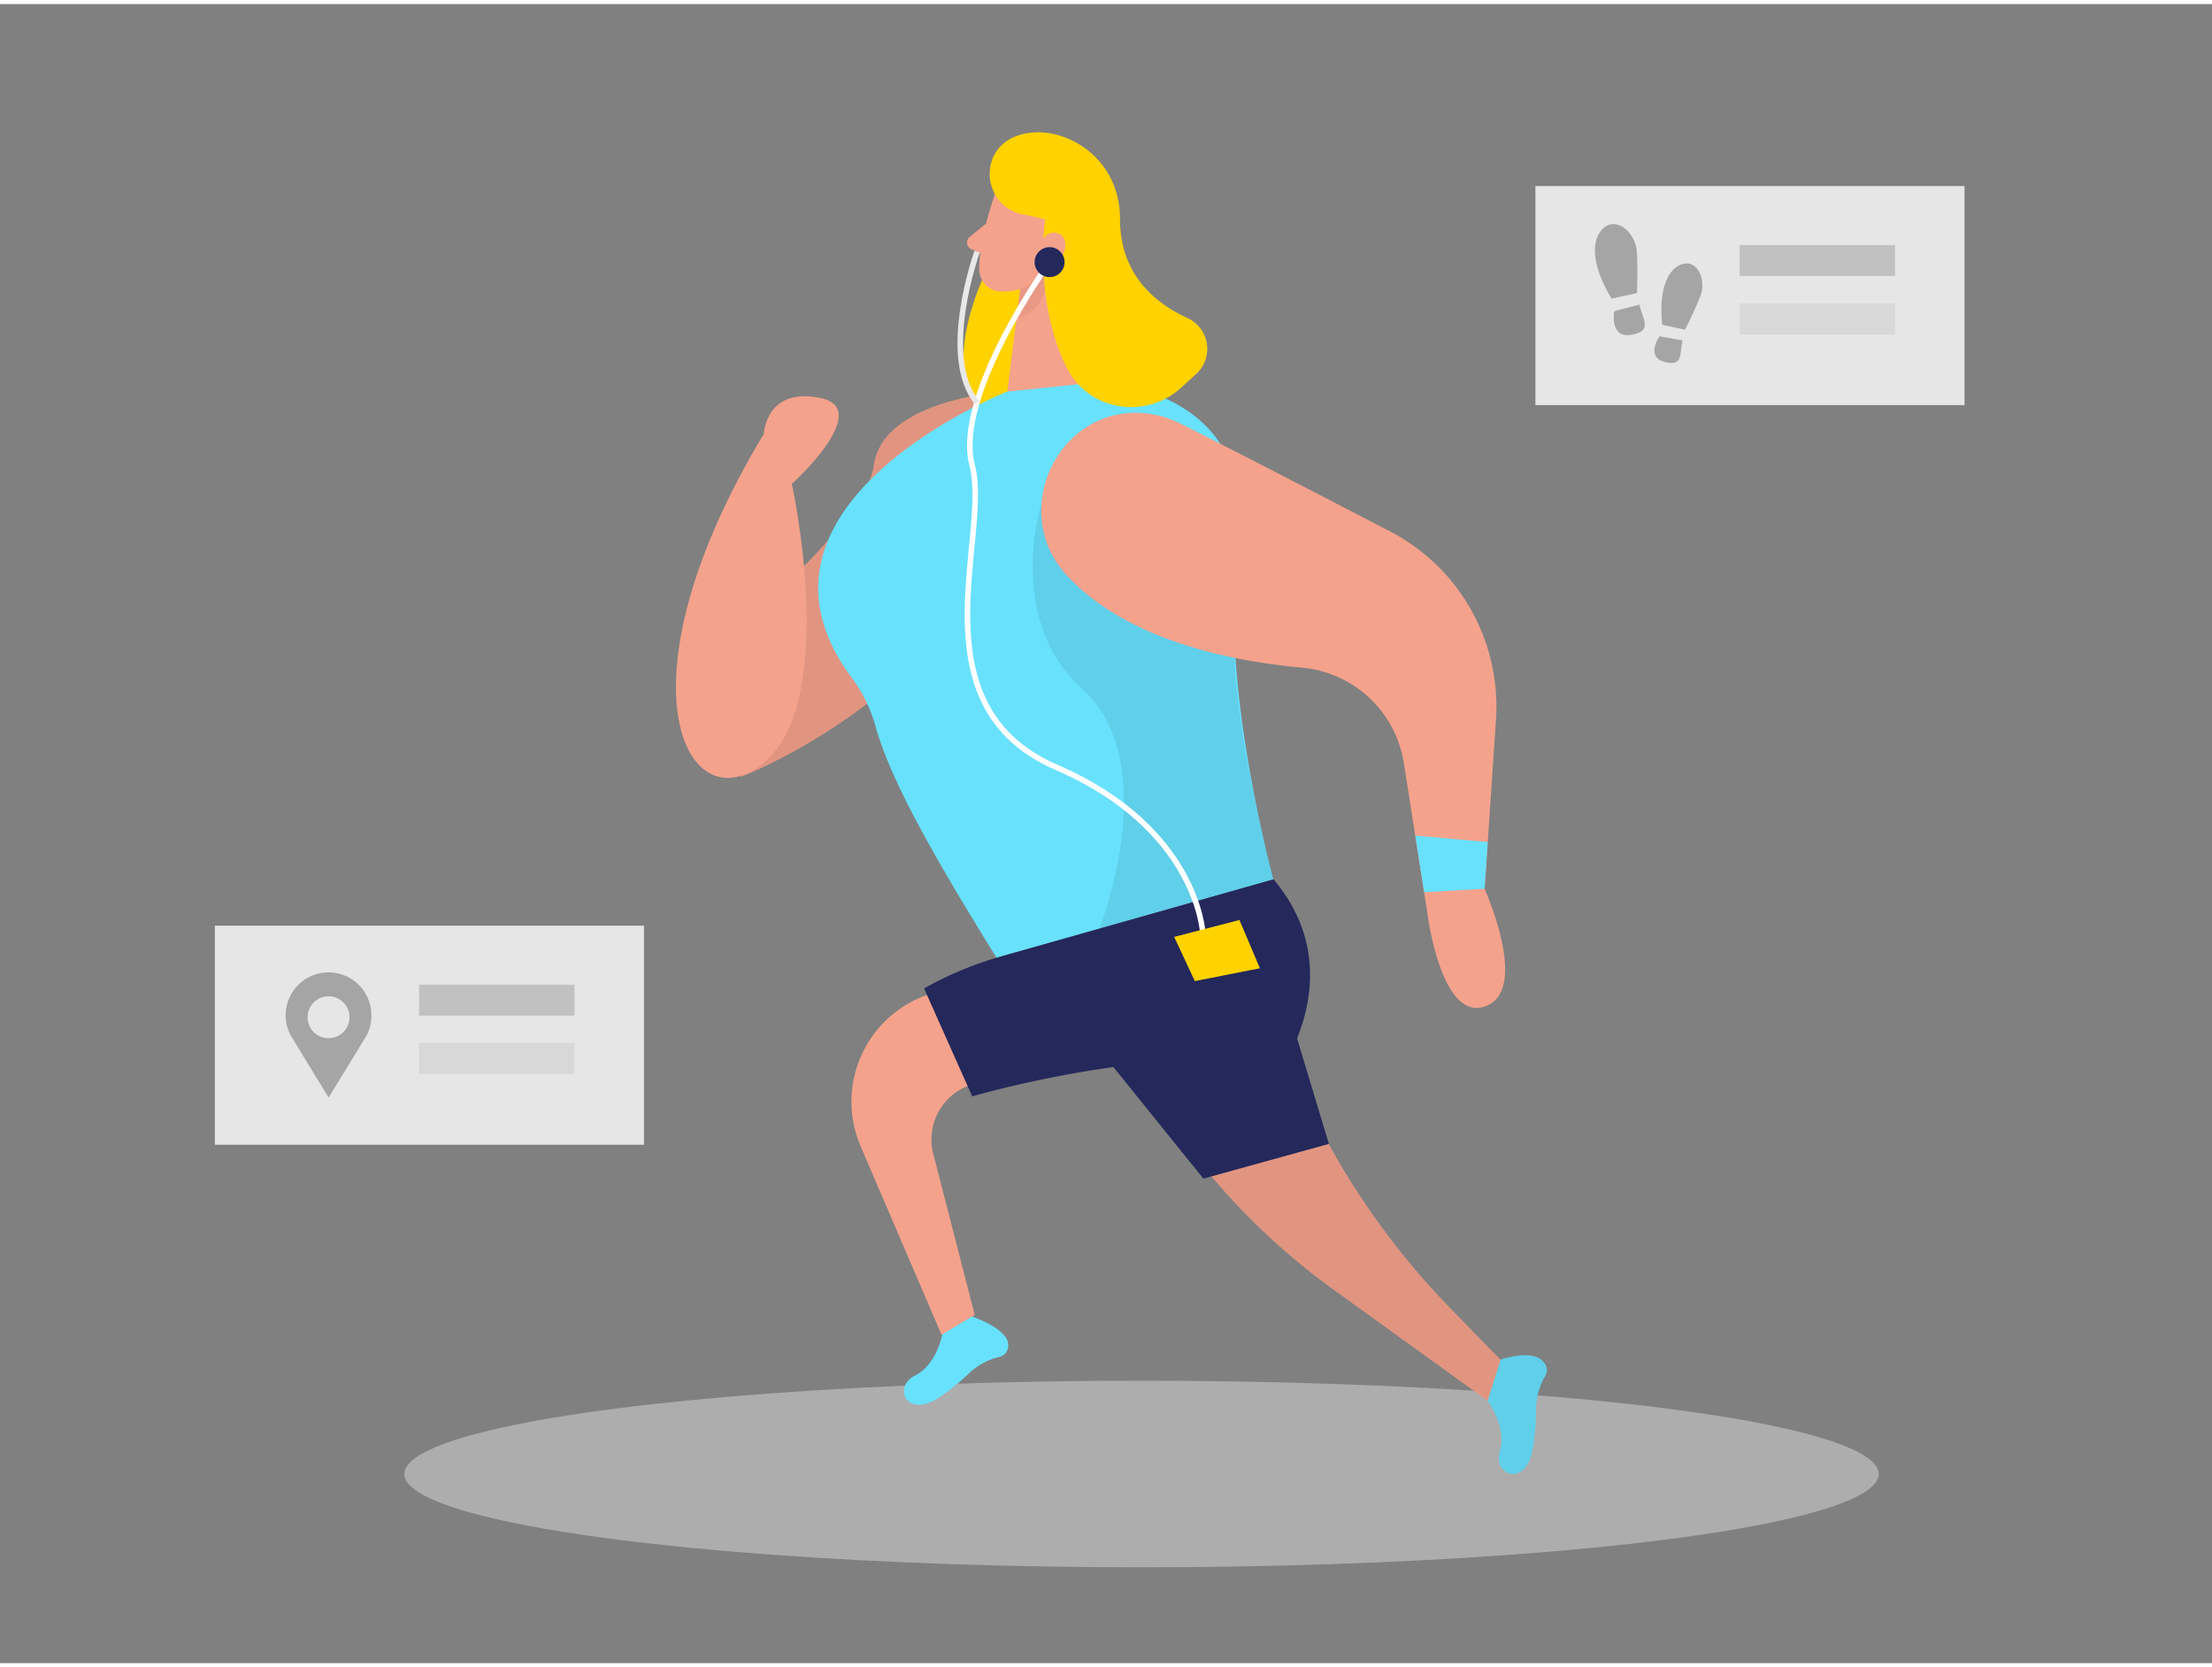 <svg id="Layer_1" data-name="Layer 1" xmlns="http://www.w3.org/2000/svg" viewBox="0 0 400 300" width="406" height="306" class="illustration"><rect x="0" y="0" width="400" height="300" fill="#808080" stroke="none"/><title>#47 running</title><path d="M182.14,70.07S159.67,71.19,158,83.47s-35.17,37.9-35.17,37.9L134,139.74S190.58,118,182.14,70.07Z" fill="#f4a28c"></path><path d="M182.14,70.07S159.67,71.19,158,83.47s-35.17,37.9-35.17,37.9L134,139.74S190.58,118,182.14,70.07Z" opacity="0.08"></path><ellipse cx="206.42" cy="265.8" rx="133.31" ry="16.87" fill="#e6e6e6" opacity="0.45"></ellipse><path d="M170.45,240.24s-.88,5.71-5,7.77-1.48,8,4.59,3.81a40.48,40.48,0,0,0,5.33-4.36,12.08,12.08,0,0,1,5.51-2.87,2,2,0,0,0,1.41-1.76c.61-3.16-6.64-5.55-6.64-5.55Z" fill="#68e1fd"></path><rect x="38.85" y="166.65" width="77.6" height="39.61" fill="#e6e6e6"></rect><path d="M67.16,182.89a7.75,7.75,0,1,0-14.36,4h0l6.62,10.84L66,187h0A7.66,7.66,0,0,0,67.16,182.89ZM59.41,187a3.79,3.79,0,1,1,3.79-3.79A3.79,3.79,0,0,1,59.41,187Z" fill="#a5a5a5"></path><rect x="75.78" y="177.31" width="28.11" height="5.6" fill="#a5a5a5" opacity="0.58"></rect><rect x="75.78" y="187.86" width="28.11" height="5.6" fill="#a5a5a5" opacity="0.23"></rect><rect x="277.65" y="32.91" width="77.6" height="39.61" fill="#e6e6e6"></rect><rect x="314.58" y="43.57" width="28.11" height="5.6" fill="#a5a5a5" opacity="0.58"></rect><rect x="314.58" y="54.13" width="28.11" height="5.6" fill="#a5a5a5" opacity="0.23"></rect><path d="M177.6,49.93s-10,21.57,4.42,25.34,10.07-32.81,10.07-32.81Z" fill="#ffd200"></path><path d="M179.77,34.77s-2.68,7.63-2.7,13.16A4.07,4.07,0,0,0,181.15,52c2.78,0,6.54-.89,8.47-4.8L193.71,41a7.26,7.26,0,0,0-1.17-8.31C188.94,28.34,181.17,30,179.77,34.77Z" fill="#f4a28c"></path><path d="M182.14,70.07S130.74,90.41,154,121.8a26.27,26.27,0,0,1,4.3,8.71c2.82,10.44,12.11,26.11,21.9,41.94l50.06-14.17s-9.81-36.25-6.38-58.18c5.27-33.68-29.4-31.92-29.4-31.92Z" fill="#68e1fd"></path><polygon points="192.09 42.46 196.7 68.56 182.14 70.07 184.56 50.97 192.09 42.46" fill="#f4a28c"></polygon><path d="M178.33,39.66l-3,2.46a1.3,1.3,0,0,0,.28,2.17l2.85,1.33Z" fill="#f4a28c"></path><path d="M184.49,51.51A9.86,9.86,0,0,0,189,48.75s1.54,5.59-5.2,8.23Z" fill="#ce8172" opacity="0.31"></path><path d="M185.5,38.11l3.51.82s-2.19,14.89,4,27c3.92,7.65,14.21,9.24,20.56,3.45l2.75-2.51a6.13,6.13,0,0,0-1.62-10.11c-5.86-2.69-12.19-7.91-12.16-17.92,0-11.78-11.26-17.72-18.68-15S177.83,37.09,185.5,38.11Z" fill="#ffd200"></path><path d="M188.68,89.07s-7.55,21.62,7.15,34.92,3,43.19,3,43.19l31.43-8.9s-7.67-28.93-7-43.56S188.68,89.07,188.68,89.07Z" opacity="0.08"></path><path d="M187.89,44s1-3.45,3.49-2.52,1.18,5.93-2.48,5.49Z" fill="#f4a28c"></path><path d="M197.15,183.91,216,208.18a122.6,122.6,0,0,0,25.17,24.3L269,252.56l3.83-5.88-10.7-11a136.84,136.84,0,0,1-30.32-48.16l-4.4-12Z" fill="#f4a28c"></path><path d="M197.15,183.91,216,208.18a122.6,122.6,0,0,0,25.17,24.3L269,252.56l3.83-5.88-10.7-11a136.84,136.84,0,0,1-30.32-48.16l-4.4-12Z" opacity="0.08"></path><path d="M193,103.4c-11.13-11.91-1.09-31.71,15-29.29a17.65,17.65,0,0,1,5.24,1.64c6.9,3.43,24.07,12.3,38.09,19.58a35.72,35.72,0,0,1,19.19,34.12L268.46,160s8.24,18.24.17,21.22-10.53-16.94-10.53-16.94l-4.22-26.93A20.53,20.53,0,0,0,235.54,120C222.27,118.8,203.76,114.94,193,103.4Z" fill="#f4a28c"></path><path d="M168.17,179h0a20.45,20.45,0,0,0-12.54,27.54l14.63,34.09,6-3.59-7.49-29.13a10.41,10.41,0,0,1,6.61-12.42L187.93,191Z" fill="#f4a28c"></path><path d="M167.1,178l8.71,19.52s21.48-6.35,42.47-6.68c6.58-.1,13.09-.55,16.23-3.22-1.36,1.16,8.54-14.28-4.22-29.35l-50.06,14.17A63.67,63.67,0,0,0,167.1,178Z" fill="#24285b"></path><path d="M138.13,77.7s.36-8.49,10.19-6.48-5.13,15.56-5.13,15.56,8.63,39.07-5.12,50.44S110.64,123.33,138.13,77.7Z" fill="#f4a28c"></path><path d="M269,252.6s3.58,4.64,2.22,9.09,4.84,6.7,6-.7a42.38,42.38,0,0,0,.54-7,12,12,0,0,1,1.75-6.05,2,2,0,0,0-.31-2.27c-1.89-2.66-7.83-.56-7.83-.56Z" fill="#68e1fd"></path><path d="M269,252.6s3.58,4.64,2.22,9.09,4.84,6.7,6-.7a42.38,42.38,0,0,0,.54-7,12,12,0,0,1,1.75-6.05,2,2,0,0,0-.31-2.27c-1.89-2.66-7.83-.56-7.83-.56Z" opacity="0.08"></path><path d="M200.72,191.45l16.89,20.94,22.7-6.28-5.91-19.57S212.88,184.4,200.72,191.45Z" fill="#24285b"></path><path d="M189.8,46.66s-17.34,24-14,36.75S165.14,126.79,191,138c25.51,11,26.49,29.88,26.49,29.88" fill="none" stroke="#fff" stroke-miterlimit="10"></path><circle cx="189.8" cy="46.66" r="2.71" fill="#24285b"></circle><polygon points="212.33 168.68 224.13 165.62 227.83 174.35 216.06 176.67 212.33 168.68" fill="#ffd200"></polygon><polygon points="255.92 150.36 269.03 151.53 268.46 159.97 257.53 160.61 255.92 150.36" fill="#68e1fd"></polygon><path d="M176.69,44.78s-6.85,19,0,27.28" fill="none" stroke="#e8e8e8" stroke-miterlimit="10"></path><path d="M291.9,55.54S291,60.47,295,59.8,297,57,296.46,54.33Z" fill="#a5a5a5"></path><path d="M291.43,53.26l4.58-1s.18-3.67,0-7.34-3.83-6.71-6.24-4.23S288.28,48.13,291.43,53.26Z" fill="#a5a5a5"></path><path d="M300.09,60.07s-2.6,3.66.87,4.62,2.73-1.46,3.3-3.87Z" fill="#a5a5a5"></path><path d="M300.58,58l4.12.88s1.54-2.91,2.75-6-.56-6.89-3.46-5.79S300,52.68,300.58,58Z" fill="#a5a5a5"></path></svg>
